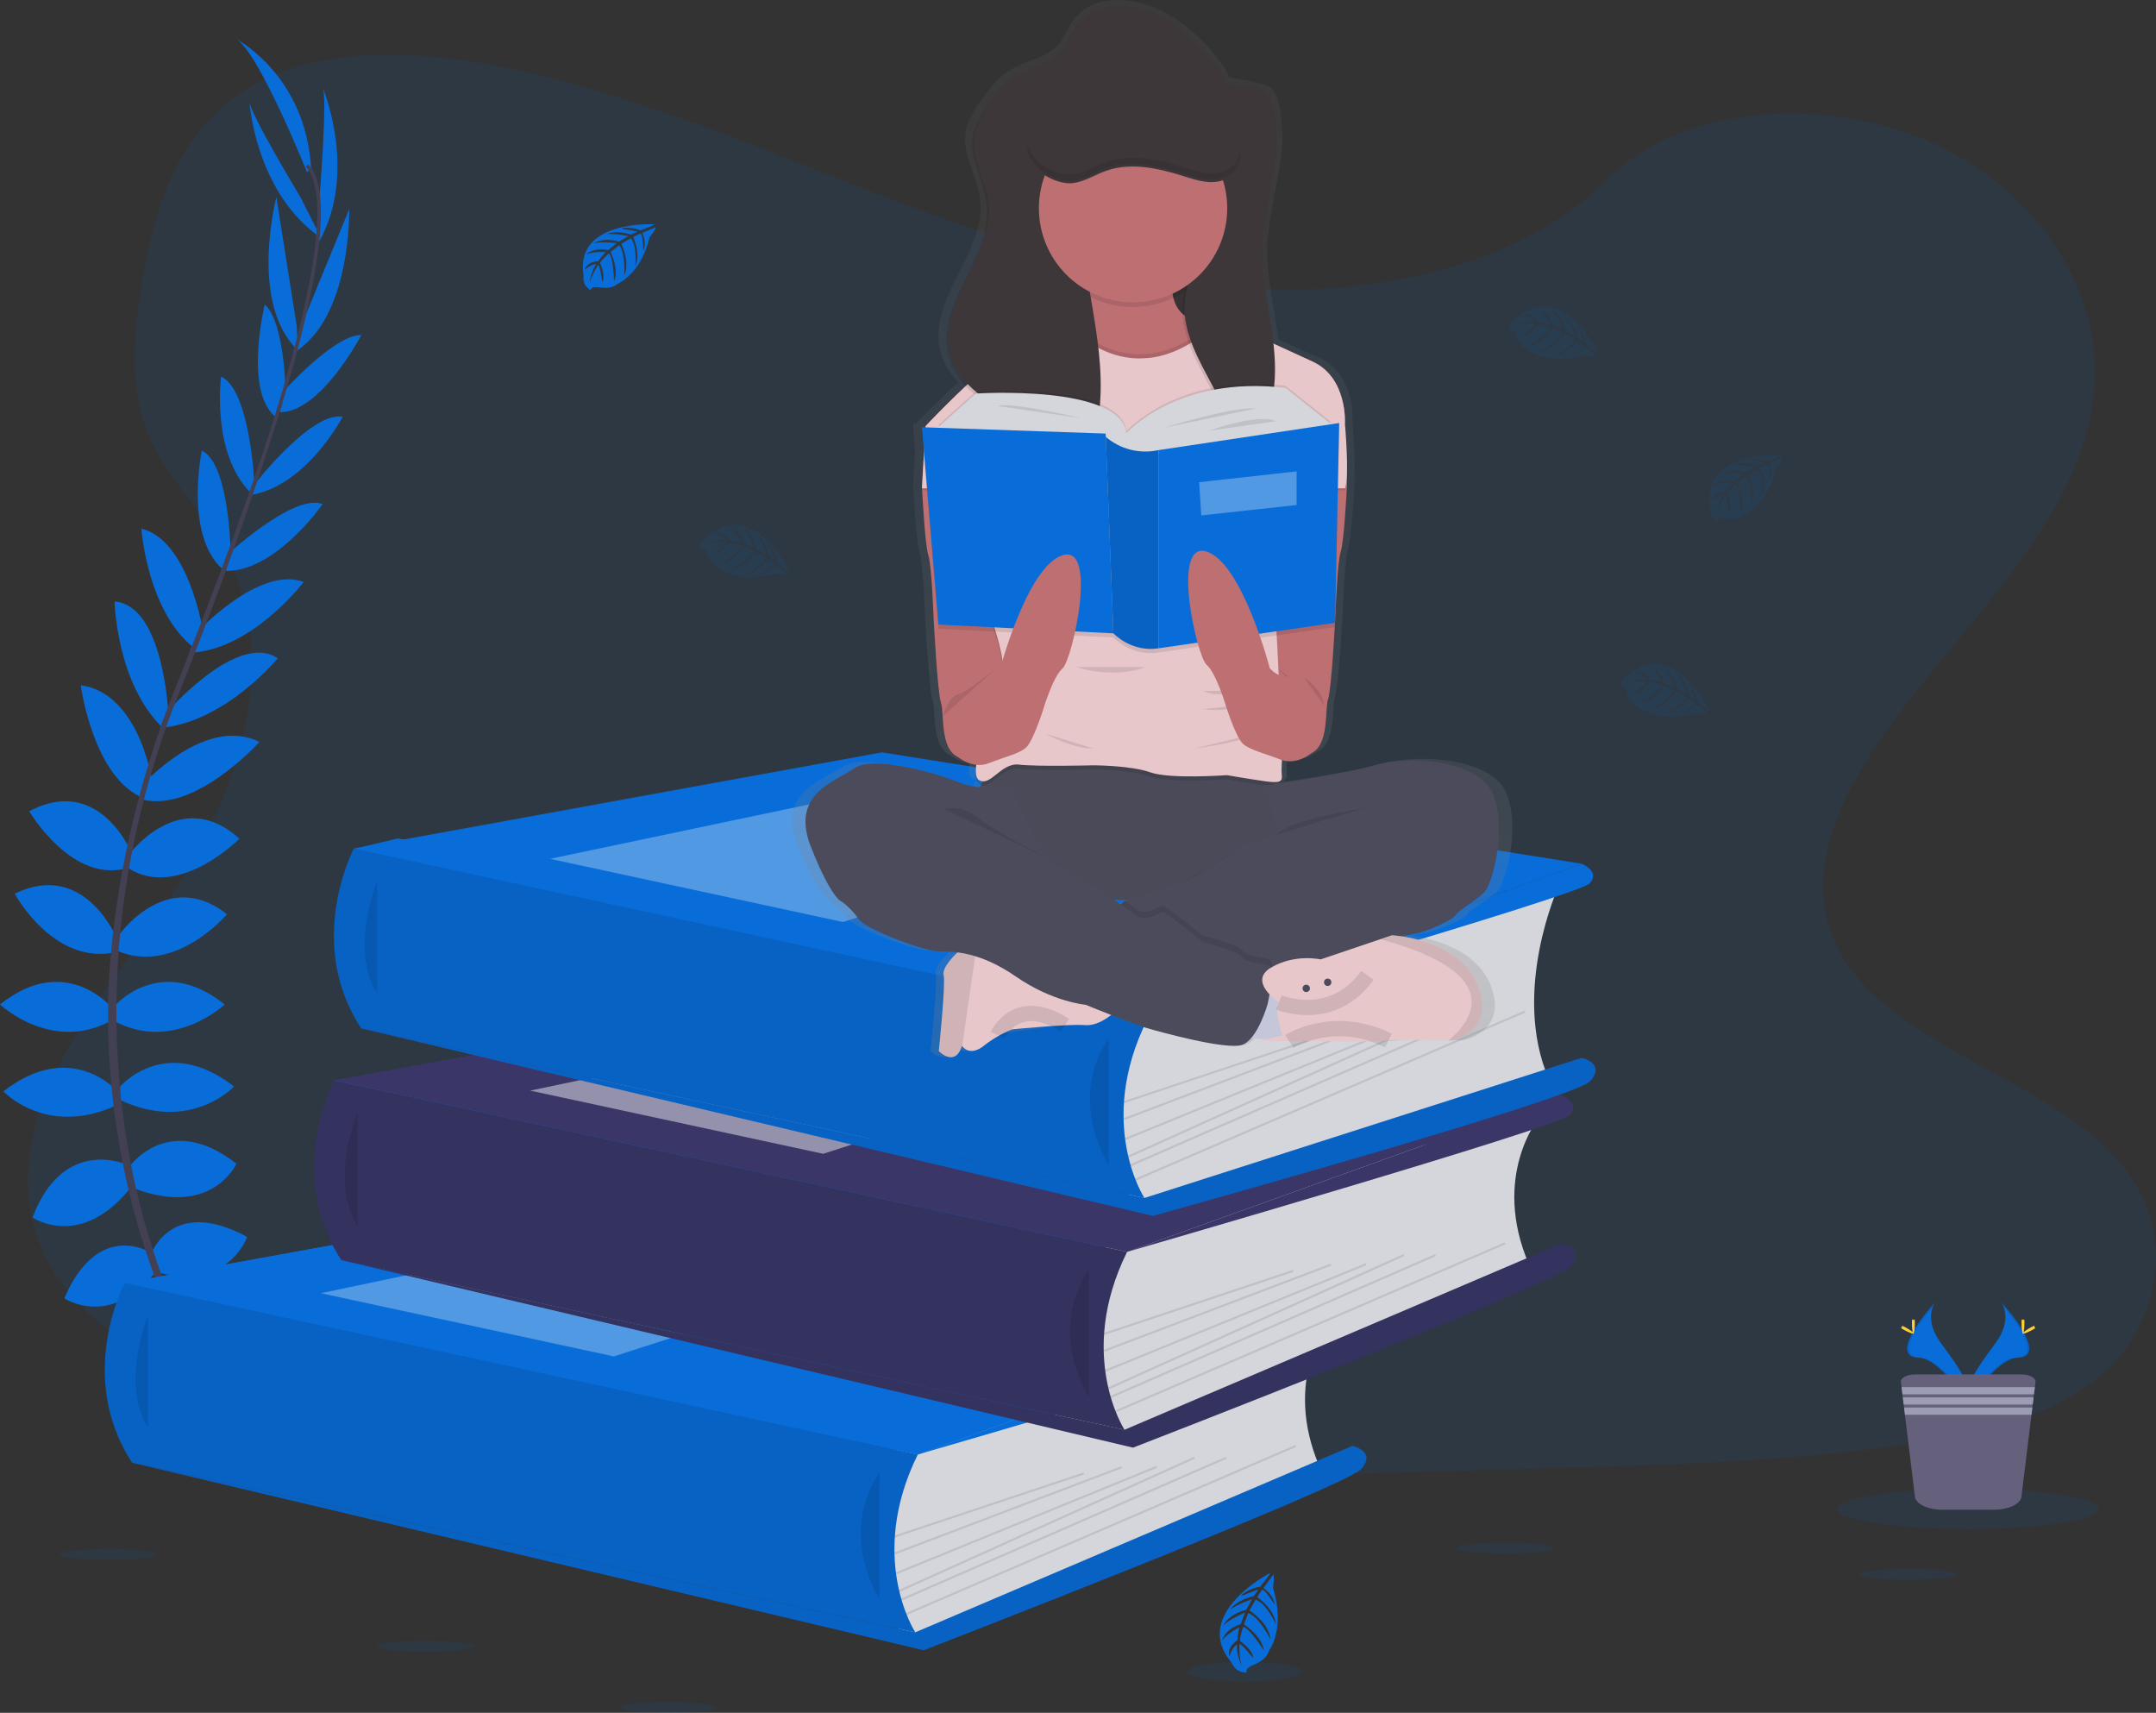 <svg width="141" height="112" viewBox="0 0 141 112" fill="none" xmlns="http://www.w3.org/2000/svg">
<rect x="0" y="0" width="141" height="112" fill="#333333" stroke="none"/>
<g clip-path="url(#clip0)">
<path opacity="0.1" d="M82.691 18.927C73.77 18.617 65.271 15.74 57.157 12.592C49.043 9.443 41.006 5.954 32.298 4.286C26.697 3.213 20.291 3.062 15.78 6.062C11.436 8.954 10.033 13.933 9.279 18.558C8.711 22.037 8.377 25.698 9.933 28.956C11.013 31.217 12.93 33.118 14.255 35.292C18.869 42.828 15.609 52.123 10.609 59.482C8.265 62.935 5.543 66.231 3.734 69.903C1.926 73.575 1.087 77.788 2.67 81.537C4.24 85.256 7.98 88.044 12.03 90.007C20.258 93.994 29.951 95.134 39.409 95.78C60.339 97.211 81.379 96.592 102.364 95.972C110.131 95.742 117.93 95.509 125.57 94.309C129.813 93.643 134.193 92.586 137.274 90.033C141.183 86.792 142.152 81.303 139.533 77.24C135.137 70.424 122.991 68.731 119.914 61.414C118.224 57.388 119.961 52.904 122.417 49.168C127.689 41.158 136.524 34.129 136.99 24.973C137.309 18.682 133.061 12.385 126.494 9.409C119.611 6.278 110.063 6.675 104.987 11.838C99.757 17.159 90.568 19.2 82.691 18.927Z" fill="#096DD9"/>
<path d="M60.027 95.105L12.844 94.875L8.155 83.888L24.733 82.686L21.844 70.64L54.633 66.393L23.235 55.487L26.008 54.829L76.496 63.059L73.716 81.858L69.742 92.19L60.027 95.105Z" fill="#096DD9"/>
<path d="M13.567 90.274C13.567 90.274 16.462 89.811 18.199 91.855C18.199 91.855 16.925 92.858 14.185 91.469L13.567 90.274Z" fill="#096DD9"/>
<path d="M13.264 90.228C13.264 90.228 11.417 92.499 12.327 95.028C12.327 95.028 13.832 94.426 13.996 91.36L13.264 90.228Z" fill="#096DD9"/>
<path d="M11.604 86.494C11.604 86.494 12.762 84.372 17.394 87.343C17.394 87.343 16.777 88.77 14.731 88.654C12.685 88.538 12.145 87.613 11.604 86.494Z" fill="#096DD9"/>
<path d="M11.306 86.341C11.306 86.341 8.903 86.066 8.67 91.561C8.67 91.561 10.193 91.877 11.275 90.139C12.357 88.4 11.914 87.425 11.306 86.341Z" fill="#096DD9"/>
<path d="M9.905 81.957C9.905 81.957 11.256 78.216 16.158 80.877C16.158 80.877 15.039 84.31 10.407 83.23L9.905 81.957Z" fill="#096DD9"/>
<path d="M8.4 76.365C8.4 76.365 10.948 72.586 15.464 76.09C15.464 76.09 13.881 79.638 8.786 77.71L8.4 76.365Z" fill="#096DD9"/>
<path d="M7.86 71.043C7.86 71.043 10.832 67.571 15.304 71.043C15.304 71.043 12.487 74.09 7.86 71.93V71.043Z" fill="#096DD9"/>
<path d="M7.397 65.874C7.397 65.874 10.408 62.249 14.693 65.681C14.693 65.681 11.296 68.882 7.397 66.723V65.874Z" fill="#096DD9"/>
<path d="M7.667 61.285C7.667 61.285 10.838 56.618 14.846 59.781C14.846 59.781 11.45 63.791 7.667 62.172V61.285Z" fill="#096DD9"/>
<path d="M8.4 55.924C8.4 55.924 11.758 51.296 15.657 54.844C15.657 54.844 11.681 58.855 8.4 56.773V55.924Z" fill="#096DD9"/>
<path d="M9.52 51.132C9.52 51.132 13.496 46.783 16.964 48.516C16.964 48.516 12.822 53.135 9.347 52.287L9.52 51.132Z" fill="#096DD9"/>
<path d="M10.909 46.59C10.909 46.59 15.497 41.263 18.166 43.042C18.166 43.042 14.786 47.174 10.584 47.587L10.909 46.59Z" fill="#096DD9"/>
<path d="M12.915 41.322C12.915 41.322 16.931 36.972 19.864 38.052C19.864 38.052 16.429 42.564 12.376 42.68L12.915 41.322Z" fill="#096DD9"/>
<path d="M14.731 36.394C14.731 36.394 19.17 32.228 21.1 32.961C21.1 32.961 17.896 37.589 14.538 37.319L14.731 36.394Z" fill="#096DD9"/>
<path d="M16.506 31.843C16.506 31.843 20.327 26.866 22.413 27.252C22.413 27.252 20.096 31.688 16.506 32.348V31.843Z" fill="#096DD9"/>
<path d="M18.433 25.707C18.433 25.707 21.811 21.893 23.636 21.901C23.636 21.901 20.97 26.997 18.294 26.951L18.433 25.707Z" fill="#096DD9"/>
<path d="M19.575 21.622L22.838 13.677C22.838 13.677 23.001 20.858 19.16 23.095L19.575 21.622Z" fill="#096DD9"/>
<path d="M20.9 12.86C20.9 12.86 21.44 6.226 21.093 5.686C21.093 5.686 23.425 11.202 20.878 15.791L20.9 12.86Z" fill="#096DD9"/>
<path d="M9.779 81.869C9.779 81.869 6.397 79.775 4.206 84.9C4.206 84.9 7.217 86.897 10.178 83.177L9.779 81.869Z" fill="#096DD9"/>
<path d="M8.292 76.152C8.292 76.152 4.143 74.261 2.13 79.612C2.13 79.612 5.335 81.816 8.67 77.504L8.292 76.152Z" fill="#096DD9"/>
<path d="M7.668 71.362C7.668 71.362 4.696 67.889 0.224 71.362C0.224 71.362 3.041 74.408 7.668 72.249V71.362Z" fill="#096DD9"/>
<path d="M7.295 65.874C7.295 65.874 4.284 62.249 0 65.681C0 65.681 3.397 68.882 7.295 66.723V65.874Z" fill="#096DD9"/>
<path d="M7.667 61.417C7.667 61.417 5.555 56.19 0.965 58.438C0.965 58.438 3.446 63.073 7.48 62.285L7.667 61.417Z" fill="#096DD9"/>
<path d="M8.667 55.898C8.667 55.898 6.567 50.58 1.912 53.046C1.912 53.046 4.763 57.92 8.46 56.719L8.667 55.898Z" fill="#096DD9"/>
<path d="M9.968 51.158C9.968 51.158 9.141 45.328 5.281 44.806C5.281 44.806 6.1 50.955 9.448 52.209L9.968 51.158Z" fill="#096DD9"/>
<path d="M11.007 46.601C11.007 46.601 10.684 39.577 7.493 39.331C7.493 39.331 7.601 44.663 10.647 47.595L11.007 46.601Z" fill="#096DD9"/>
<path d="M13.246 41.125C13.246 41.125 12.295 35.283 9.248 34.57C9.248 34.57 9.626 40.227 12.944 42.559L13.246 41.125Z" fill="#096DD9"/>
<path d="M15.092 36.442C15.092 36.442 15.061 30.357 13.2 29.463C13.2 29.463 12.046 34.972 14.553 37.219L15.092 36.442Z" fill="#096DD9"/>
<path d="M16.648 31.774C16.648 31.774 16.387 25.508 14.46 24.625C14.46 24.625 13.801 29.584 16.36 32.184L16.648 31.774Z" fill="#096DD9"/>
<path d="M18.702 26.207C18.702 26.207 18.691 21.111 17.316 19.915C17.316 19.915 15.948 25.497 17.984 27.232L18.702 26.207Z" fill="#096DD9"/>
<path d="M19.413 21.371L18.075 12.889C18.075 12.889 16.257 19.839 19.477 22.902L19.413 21.371Z" fill="#096DD9"/>
<path d="M19.674 12.94C19.674 12.94 16.238 7.238 16.309 6.604C16.309 6.604 16.674 12.581 20.996 15.557L19.674 12.94Z" fill="#096DD9"/>
<path d="M20.076 11.256C20.076 11.256 16.834 3.157 15.367 2.501C15.367 2.501 19.999 4.854 20.346 11.024L20.076 11.256Z" fill="#096DD9"/>
<path d="M18.278 26.999L18.056 26.931C20.792 18.016 21.474 12.331 19.979 10.906L20.137 10.738C21.724 12.242 21.08 17.864 18.278 26.999Z" fill="#444053"/>
<path d="M10.743 47.874L10.415 47.757C10.706 46.94 11.019 46.111 11.347 45.294C14.203 38.181 16.635 31.564 18.194 26.485L18.479 26.347C16.918 31.436 14.528 38.307 11.669 45.429C11.343 46.23 11.031 47.056 10.743 47.874Z" fill="#444053"/>
<path d="M17.647 96.946C17.603 96.897 13.168 91.907 10.076 83.388C8.264 78.401 7.256 73.158 7.089 67.855C6.876 61.226 8.269 53.824 10.653 47.1L10.913 47.403C5.558 62.494 7.686 75.426 10.507 83.213C13.566 91.655 17.951 96.59 17.994 96.64L17.647 96.946Z" fill="#444053"/>
<path d="M86.947 86.351C86.947 86.351 83.822 90.162 86.303 95.924L61.352 106.736L58.957 107.237L57.855 102.416L58.592 96.333V93.008L86.947 86.351Z" fill="#D5D6DB"/>
<path d="M8.155 83.888L42.69 77.598L88.45 84.882L60.027 95.106L8.155 83.888Z" fill="#096DD9"/>
<path d="M8.155 83.888L42.69 77.598L88.45 84.882L60.027 95.106L8.155 83.888Z" fill="#096DD9"/>
<path d="M8.156 83.887C8.156 83.887 4.926 90.001 8.648 95.648L59.859 106.736C59.859 106.736 56.681 101.865 60.023 95.105L8.156 83.887Z" fill="#096DD9"/>
<path opacity="0.1" d="M8.156 83.887C8.156 83.887 4.926 90.001 8.648 95.648L59.859 106.736C59.859 106.736 56.681 101.865 60.023 95.105L8.156 83.887Z" fill="black"/>
<path opacity="0.1" d="M9.681 86.007C9.681 86.007 7.835 90.481 9.681 93.376V86.007Z" fill="black"/>
<path d="M59.859 106.736L88.45 94.546C88.45 94.546 90.049 94.891 89.015 96.061C87.981 97.232 60.411 107.907 60.411 107.907L8.647 95.648L59.859 106.736Z" fill="#096DD9"/>
<path opacity="0.1" d="M59.859 106.736L88.45 94.546C88.45 94.546 90.049 94.891 89.015 96.061C87.981 97.232 60.411 107.907 60.411 107.907L8.647 95.648L59.859 106.736Z" fill="black"/>
<path opacity="0.1" d="M57.515 96.337C57.515 96.337 54.758 99.642 57.515 104.601V96.337Z" fill="black"/>
<path opacity="0.1" d="M70.864 96.281L58.497 100.403L58.541 100.534L70.907 96.412L70.864 96.281Z" fill="black"/>
<path opacity="0.1" d="M73.341 95.871L58.493 101.512L58.542 101.641L73.389 95.999L73.341 95.871Z" fill="black"/>
<path opacity="0.1" d="M75.615 95.851L58.576 102.82L58.628 102.947L75.668 95.978L75.615 95.851Z" fill="black"/>
<path opacity="0.1" d="M78.09 95.254L58.775 103.971L58.832 104.097L78.146 95.38L78.09 95.254Z" fill="black"/>
<path opacity="0.1" d="M80.167 95.257L58.928 104.533L58.983 104.659L80.222 95.383L80.167 95.257Z" fill="black"/>
<path opacity="0.1" d="M84.713 94.486L59.248 105.475L59.303 105.601L84.767 94.612L84.713 94.486Z" fill="black"/>
<path opacity="0.3" d="M20.985 84.561L45.247 79.464L60.028 82.288L40.147 88.693L20.985 84.561Z" fill="white"/>
<path d="M88.45 84.882C88.45 84.882 89.704 85.387 88.968 86.168C88.232 86.949 60.023 95.106 60.023 95.106L88.45 84.882Z" fill="#096DD9"/>
<path d="M100.635 73.104C100.635 73.104 97.511 76.913 99.992 82.676L75.041 93.488L72.647 93.993L71.544 89.172L72.293 83.09V79.76L100.635 73.104Z" fill="#D5D6DB"/>
<path d="M21.844 70.64L56.377 64.351L102.138 71.634L73.716 81.858L21.844 70.64Z" fill="#3A3768"/>
<path d="M21.838 70.64C21.838 70.64 18.607 76.754 22.329 82.401L73.541 93.489C73.541 93.489 70.363 88.614 73.71 81.857L21.838 70.64Z" fill="#3A3768"/>
<path opacity="0.1" d="M21.838 70.64C21.838 70.64 18.607 76.754 22.329 82.401L73.541 93.489C73.541 93.489 70.363 88.614 73.71 81.857L57.516 78.354L21.838 70.64Z" fill="black"/>
<path opacity="0.1" d="M23.369 72.76C23.369 72.76 21.524 77.232 23.369 80.128V72.76Z" fill="black"/>
<path d="M73.547 93.489L102.139 81.299C102.139 81.299 103.736 81.643 102.702 82.814C101.668 83.985 74.098 94.659 74.098 94.659L22.335 82.401L73.547 93.489Z" fill="#3A3768"/>
<path opacity="0.1" d="M73.547 93.489L102.139 81.299C102.139 81.299 103.736 81.643 102.702 82.814C101.668 83.985 74.098 94.659 74.098 94.659L22.335 82.401L73.547 93.489Z" fill="black"/>
<path opacity="0.1" d="M71.203 83.09C71.203 83.09 68.446 86.395 71.203 91.354V83.09Z" fill="black"/>
<path opacity="0.1" d="M84.552 83.035L72.186 87.157L72.229 87.288L84.596 83.166L84.552 83.035Z" fill="black"/>
<path opacity="0.1" d="M87.03 82.624L72.183 88.265L72.232 88.394L87.079 82.753L87.03 82.624Z" fill="black"/>
<path opacity="0.1" d="M89.303 82.603L72.264 89.571L72.316 89.698L89.355 82.73L89.303 82.603Z" fill="black"/>
<path opacity="0.1" d="M91.779 82.006L72.465 90.723L72.522 90.849L91.836 82.132L91.779 82.006Z" fill="black"/>
<path opacity="0.1" d="M93.855 82.007L72.615 91.283L72.67 91.409L93.91 82.133L93.855 82.007Z" fill="black"/>
<path opacity="0.1" d="M98.401 81.236L72.936 92.225L72.991 92.352L98.456 81.362L98.401 81.236Z" fill="black"/>
<path opacity="0.45" d="M34.674 71.313L58.936 66.217L73.716 69.041L53.835 75.445L34.674 71.313Z" fill="white"/>
<path d="M102.138 71.634C102.138 71.634 103.391 72.14 102.656 72.919C101.922 73.699 73.716 81.857 73.716 81.857L102.138 71.634Z" fill="#3A3768"/>
<path d="M101.93 57.949C101.93 57.949 98.805 64.79 101.287 70.552L76.335 78.334L73.947 78.839L72.844 74.018L73.581 67.935V64.606L101.93 57.949Z" fill="#D5D6DB"/>
<path d="M23.145 55.486L57.679 49.196L103.44 56.479L75.017 66.704L23.145 55.486Z" fill="#096DD9"/>
<path d="M23.144 55.485C23.144 55.485 19.908 61.599 23.63 67.246L74.842 78.334C74.842 78.334 71.663 73.459 75.01 66.703L23.144 55.485Z" fill="#096DD9"/>
<path opacity="0.1" d="M23.144 55.485C23.144 55.485 19.908 61.599 23.63 67.246L74.842 78.334C74.842 78.334 71.663 73.459 75.01 66.703L23.144 55.485Z" fill="black"/>
<path opacity="0.1" d="M24.67 57.605C24.67 57.605 22.824 62.078 24.67 64.973V57.605Z" fill="black"/>
<path d="M74.848 78.334L103.438 69.174C103.438 69.174 105.037 69.519 104.003 70.689C102.969 71.86 75.399 79.504 75.399 79.504L23.636 67.246L74.848 78.334Z" fill="#096DD9"/>
<path opacity="0.1" d="M74.848 78.334L103.438 69.174C103.438 69.174 105.037 69.519 104.003 70.689C102.969 71.86 75.399 79.504 75.399 79.504L23.636 67.246L74.848 78.334Z" fill="black"/>
<path opacity="0.1" d="M72.505 67.935C72.505 67.935 69.748 71.24 72.505 76.199V67.935Z" fill="black"/>
<path opacity="0.1" d="M85.854 67.88L73.487 72.002L73.531 72.133L85.897 68.011L85.854 67.88Z" fill="black"/>
<path opacity="0.1" d="M88.332 67.47L73.484 73.111L73.533 73.24L88.381 67.598L88.332 67.47Z" fill="black"/>
<path opacity="0.1" d="M90.603 67.449L73.564 74.417L73.616 74.545L90.655 67.576L90.603 67.449Z" fill="black"/>
<path opacity="0.1" d="M93.08 66.851L73.766 75.568L73.822 75.694L93.136 66.977L93.08 66.851Z" fill="black"/>
<path opacity="0.1" d="M95.157 66.854L73.918 76.129L73.973 76.256L95.213 66.98L95.157 66.854Z" fill="black"/>
<path opacity="0.1" d="M99.703 66.083L74.238 77.072L74.293 77.199L99.758 66.21L99.703 66.083Z" fill="black"/>
<path opacity="0.3" d="M35.974 56.158L60.236 51.062L75.016 53.886L55.135 60.291L35.974 56.158Z" fill="white"/>
<path d="M103.438 56.479C103.438 56.479 104.692 56.985 103.956 57.766C103.22 58.547 75.016 66.703 75.016 66.703L103.438 56.479Z" fill="#096DD9"/>
<path d="M42.792 14.669C42.792 14.669 37.554 14.354 38.166 18.026C38.166 18.026 38.043 18.674 38.632 18.969C38.632 18.969 38.642 18.694 39.169 18.788C39.358 18.821 39.55 18.83 39.74 18.816C39.997 18.799 40.242 18.698 40.436 18.53C40.436 18.53 41.91 17.921 42.483 15.513C42.483 15.513 42.908 14.988 42.897 14.854L42.009 15.231C42.009 15.231 42.311 15.869 42.074 16.399C42.074 16.399 42.045 15.254 41.874 15.28C41.84 15.28 41.415 15.502 41.415 15.502C41.415 15.502 41.935 16.614 41.542 17.421C41.542 17.421 41.691 16.052 41.252 15.582L40.629 15.946C40.629 15.946 41.237 17.093 40.825 18.03C40.825 18.03 40.931 16.593 40.498 16.034L39.933 16.475C39.933 16.475 40.505 17.605 40.157 18.382C40.157 18.382 40.111 16.71 39.812 16.583C39.812 16.583 39.317 17.019 39.243 17.198C39.243 17.198 39.634 18.024 39.39 18.452C39.39 18.452 39.243 17.338 39.114 17.333C39.114 17.333 38.622 18.071 38.571 18.572C38.595 18.105 38.741 17.652 38.994 17.258C38.711 17.312 38.449 17.447 38.242 17.648C38.242 17.648 38.318 17.126 39.117 17.081C39.117 17.081 39.524 16.52 39.633 16.487C39.633 16.487 38.837 16.419 38.356 16.633C38.356 16.633 38.781 16.141 39.777 16.358L40.329 15.903C40.329 15.903 39.284 15.765 38.84 15.918C38.84 15.918 39.352 15.483 40.479 15.8L41.087 15.437C41.087 15.437 40.195 15.246 39.664 15.315C39.664 15.315 40.224 15.013 41.265 15.34L41.698 15.146C41.698 15.146 41.046 15.017 40.854 14.997C40.662 14.976 40.653 14.924 40.653 14.924C41.067 14.856 41.491 14.903 41.88 15.061C41.88 15.061 42.81 14.727 42.792 14.669Z" fill="#096DD9"/>
<path opacity="0.1" d="M116.487 29.762C116.487 29.762 111.248 29.446 111.86 33.118C111.86 33.118 111.738 33.767 112.326 34.062C112.326 34.062 112.336 33.786 112.864 33.881C113.052 33.913 113.244 33.922 113.435 33.909C113.689 33.89 113.931 33.79 114.124 33.622C114.124 33.622 115.599 33.014 116.171 30.606C116.171 30.606 116.595 30.081 116.584 29.946L115.699 30.324C115.699 30.324 116.001 30.961 115.764 31.492C115.764 31.492 115.735 30.347 115.566 30.373C115.531 30.373 115.105 30.595 115.105 30.595C115.105 30.595 115.625 31.706 115.234 32.514C115.234 32.514 115.382 31.145 114.943 30.675L114.32 31.038C114.32 31.038 114.927 32.186 114.515 33.122C114.515 33.122 114.621 31.686 114.189 31.127L113.625 31.567C113.625 31.567 114.195 32.698 113.847 33.475C113.847 33.475 113.801 31.803 113.502 31.676C113.502 31.676 113.009 32.111 112.933 32.291C112.933 32.291 113.324 33.117 113.082 33.545C113.082 33.545 112.933 32.431 112.806 32.425C112.806 32.425 112.314 33.164 112.263 33.665C112.287 33.197 112.433 32.744 112.687 32.351C112.403 32.405 112.141 32.54 111.933 32.741C111.933 32.741 112.011 32.219 112.809 32.173C112.809 32.173 113.215 31.613 113.324 31.578C113.324 31.578 112.53 31.512 112.048 31.726C112.048 31.726 112.472 31.234 113.469 31.45L114.02 30.996C114.02 30.996 112.974 30.858 112.532 31.011C112.532 31.011 113.042 30.576 114.171 30.892L114.777 30.53C114.777 30.53 113.885 30.339 113.355 30.408C113.355 30.408 113.914 30.106 114.955 30.432L115.389 30.238C115.389 30.238 114.736 30.11 114.544 30.09C114.353 30.069 114.343 30.017 114.343 30.017C114.757 29.948 115.182 29.995 115.57 30.154C115.57 30.154 116.503 29.82 116.487 29.762Z" fill="#096DD9"/>
<path opacity="0.1" d="M51.615 37.354C51.615 37.354 49.332 32.625 46.426 34.956C46.426 34.956 45.799 35.165 45.829 35.822C45.829 35.822 46.07 35.697 46.243 36.203C46.307 36.383 46.392 36.554 46.496 36.713C46.637 36.929 46.845 37.094 47.088 37.181C47.088 37.181 48.338 38.17 50.721 37.495C50.721 37.495 51.387 37.61 51.496 37.53L50.735 36.942C50.735 36.942 50.322 37.516 49.746 37.567C49.746 37.567 50.733 36.984 50.626 36.849C50.604 36.822 50.213 36.556 50.213 36.556C50.213 36.556 49.495 37.552 48.599 37.603C48.599 37.603 49.867 37.066 50.063 36.453L49.442 36.086C49.442 36.086 48.735 37.177 47.716 37.274C47.716 37.274 49.023 36.666 49.3 36.016L48.641 35.741C48.641 35.741 47.931 36.79 47.082 36.866C47.082 36.866 48.521 36.011 48.486 35.687C48.486 35.687 47.864 35.469 47.671 35.49C47.671 35.49 47.144 36.232 46.648 36.232C46.648 36.232 47.548 35.559 47.493 35.45C47.493 35.45 46.608 35.381 46.142 35.588C46.562 35.379 47.029 35.284 47.497 35.312C47.312 35.091 47.065 34.929 46.789 34.846C46.789 34.846 47.282 34.658 47.711 35.332C47.711 35.332 48.4 35.413 48.481 35.491C48.481 35.491 48.152 34.767 47.731 34.452C47.731 34.452 48.368 34.58 48.659 35.553L49.328 35.818C49.328 35.818 48.943 34.837 48.589 34.527C48.589 34.527 49.218 34.76 49.492 35.905L50.104 36.257C50.104 36.257 49.838 35.385 49.518 34.957C49.518 34.957 50.054 35.299 50.276 36.365L50.658 36.648C50.658 36.648 50.451 36.016 50.382 35.84C50.313 35.664 50.348 35.628 50.348 35.628C50.61 35.955 50.776 36.348 50.828 36.764C50.828 36.764 51.565 37.395 51.615 37.354Z" fill="#096DD9"/>
<path opacity="0.1" d="M104.519 23.081C104.519 23.081 102.238 18.353 99.33 20.683C99.33 20.683 98.704 20.893 98.733 21.55C98.733 21.55 98.976 21.426 99.147 21.931C99.211 22.111 99.297 22.283 99.402 22.442C99.543 22.658 99.75 22.822 99.992 22.909C99.992 22.909 101.244 23.898 103.626 23.225C103.626 23.225 104.292 23.338 104.402 23.258L103.645 22.668C103.645 22.668 103.231 23.244 102.657 23.295C102.657 23.295 103.642 22.711 103.536 22.576C103.514 22.548 103.123 22.282 103.123 22.282C103.123 22.282 102.406 23.278 101.508 23.329C101.508 23.329 102.778 22.792 102.974 22.181L102.344 21.817C102.344 21.817 101.638 22.907 100.618 23.004C100.618 23.004 101.925 22.395 102.203 21.745L101.543 21.47C101.543 21.47 100.833 22.521 99.985 22.595C99.985 22.595 101.423 21.74 101.387 21.418C101.387 21.418 100.767 21.199 100.574 21.221C100.574 21.221 100.047 21.962 99.549 21.962C99.549 21.962 100.451 21.288 100.396 21.179C100.396 21.179 99.511 21.11 99.044 21.317C99.463 21.108 99.931 21.014 100.399 21.041C100.214 20.82 99.968 20.658 99.692 20.575C99.692 20.575 100.185 20.387 100.614 21.061C100.614 21.061 101.303 21.143 101.384 21.222C101.384 21.222 101.055 20.496 100.633 20.181C100.633 20.181 101.27 20.31 101.561 21.29L102.231 21.554C102.231 21.554 101.846 20.572 101.492 20.262C101.492 20.262 102.12 20.495 102.393 21.639L103.007 21.992C103.007 21.992 102.739 21.121 102.42 20.692C102.42 20.692 102.957 21.033 103.178 22.099L103.56 22.383C103.56 22.383 103.354 21.751 103.284 21.575C103.214 21.398 103.249 21.364 103.249 21.364C103.511 21.691 103.676 22.084 103.728 22.5C103.728 22.5 104.476 23.125 104.519 23.081Z" fill="#096DD9"/>
<path opacity="0.1" d="M111.809 46.47C111.809 46.47 109.528 41.74 106.616 44.071C106.616 44.071 105.991 44.28 106.02 44.937C106.02 44.937 106.262 44.813 106.433 45.319C106.497 45.498 106.582 45.67 106.687 45.83C106.827 46.045 107.034 46.209 107.277 46.297C107.277 46.297 108.528 47.287 110.912 46.612C110.912 46.612 111.576 46.726 111.687 46.645L110.926 46.057C110.926 46.057 110.512 46.633 109.936 46.684C109.936 46.684 110.922 46.1 110.815 45.965C110.793 45.937 110.402 45.671 110.402 45.671C110.402 45.671 109.685 46.667 108.788 46.719C108.788 46.719 110.057 46.181 110.253 45.569L109.631 45.203C109.631 45.203 108.925 46.294 107.905 46.39C107.905 46.39 109.212 45.781 109.491 45.131L108.83 44.856C108.83 44.856 108.12 45.905 107.273 45.981C107.273 45.981 108.712 45.126 108.676 44.802C108.676 44.802 108.054 44.583 107.861 44.605C107.861 44.605 107.335 45.346 106.837 45.346C106.837 45.346 107.739 44.673 107.683 44.564C107.683 44.564 106.798 44.495 106.331 44.702C106.751 44.493 107.219 44.398 107.688 44.426C107.502 44.204 107.256 44.042 106.979 43.959C106.979 43.959 107.472 43.77 107.901 44.445C107.901 44.445 108.59 44.527 108.672 44.605C108.672 44.605 108.342 43.881 107.922 43.564C107.922 43.564 108.559 43.693 108.85 44.673L109.518 44.937C109.518 44.937 109.134 43.955 108.779 43.647C108.779 43.647 109.408 43.878 109.681 45.024L110.294 45.375C110.294 45.375 110.027 44.505 109.707 44.075C109.707 44.075 110.245 44.416 110.467 45.484L110.848 45.759C110.848 45.759 110.642 45.127 110.573 44.951C110.504 44.775 110.538 44.74 110.538 44.74C110.8 45.067 110.966 45.461 111.017 45.876C111.017 45.876 111.767 46.511 111.809 46.47Z" fill="#096DD9"/>
<path opacity="0.1" d="M27.839 108.006C29.589 108.006 31.008 107.847 31.008 107.652C31.008 107.456 29.589 107.298 27.839 107.298C26.089 107.298 24.67 107.456 24.67 107.652C24.67 107.847 26.089 108.006 27.839 108.006Z" fill="#096DD9"/>
<path opacity="0.1" d="M7.064 101.989C8.814 101.989 10.233 101.831 10.233 101.635C10.233 101.44 8.814 101.281 7.064 101.281C5.313 101.281 3.895 101.44 3.895 101.635C3.895 101.831 5.313 101.989 7.064 101.989Z" fill="#096DD9"/>
<path opacity="0.1" d="M43.675 112.001C45.425 112.001 46.844 111.843 46.844 111.647C46.844 111.452 45.425 111.293 43.675 111.293C41.925 111.293 40.506 111.452 40.506 111.647C40.506 111.843 41.925 112.001 43.675 112.001Z" fill="#096DD9"/>
<path opacity="0.1" d="M124.828 103.298C126.579 103.298 127.998 103.139 127.998 102.944C127.998 102.748 126.579 102.59 124.828 102.59C123.078 102.59 121.659 102.748 121.659 102.944C121.659 103.139 123.078 103.298 124.828 103.298Z" fill="#096DD9"/>
<path opacity="0.1" d="M98.456 101.581C100.207 101.581 101.626 101.422 101.626 101.227C101.626 101.031 100.207 100.873 98.456 100.873C96.706 100.873 95.287 101.031 95.287 101.227C95.287 101.422 96.706 101.581 98.456 101.581Z" fill="#096DD9"/>
<path opacity="0.1" d="M81.397 109.957C83.467 109.957 85.145 109.669 85.145 109.314C85.145 108.959 83.467 108.671 81.397 108.671C79.327 108.671 77.648 108.959 77.648 109.314C77.648 109.669 79.327 109.957 81.397 109.957Z" fill="#096DD9"/>
<path d="M83.068 102.849C83.068 102.849 77.849 105.543 80.545 108.716C80.545 108.716 80.799 109.405 81.532 109.357C81.532 109.357 81.386 109.09 81.946 108.876C82.145 108.799 82.334 108.699 82.509 108.577C82.746 108.414 82.924 108.177 83.014 107.904C83.014 107.904 84.081 106.477 83.254 103.836C83.254 103.836 83.361 103.09 83.267 102.969L82.633 103.838C82.633 103.838 83.288 104.277 83.364 104.923C83.364 104.923 82.675 103.839 82.537 103.959C82.507 103.984 82.223 104.434 82.223 104.434C82.223 104.434 83.359 105.204 83.443 106.204C83.443 106.204 82.803 104.803 82.112 104.604L81.717 105.309C81.717 105.309 82.957 106.064 83.095 107.199C83.095 107.199 82.374 105.759 81.638 105.469L81.347 106.214C81.347 106.214 82.544 106.974 82.654 107.919C82.654 107.919 81.653 106.339 81.293 106.389C81.293 106.389 81.067 107.088 81.098 107.305C81.098 107.305 81.943 107.869 81.958 108.424C81.958 108.424 81.178 107.44 81.058 107.504C81.058 107.504 81.008 108.495 81.248 109.01C81.248 109.01 80.835 108.274 80.902 107.504C80.66 107.718 80.486 107.998 80.402 108.309C80.402 108.309 80.177 107.765 80.917 107.263C80.917 107.263 80.987 106.493 81.073 106.398C81.073 106.398 80.272 106.789 79.931 107.269C79.931 107.269 80.057 106.554 81.143 106.199L81.419 105.444C81.419 105.444 80.333 105.904 79.998 106.309C79.998 106.309 80.239 105.599 81.504 105.259L81.879 104.571C81.879 104.571 80.914 104.896 80.443 105.259C80.443 105.259 80.808 104.649 81.995 104.368L82.3 103.934C82.3 103.934 81.6 104.184 81.404 104.273C81.208 104.363 81.169 104.318 81.169 104.318C81.527 104.016 81.962 103.819 82.425 103.748C82.425 103.748 83.116 102.896 83.068 102.849Z" fill="#096DD9"/>
<path d="M98.558 51.966C97.657 49.518 92.694 49.288 90.541 49.912C89.011 50.357 85.785 50.858 84.062 51.11L83.95 51.004C84.173 50.938 84.179 50.776 84.151 50.535C84.135 50.217 84.14 49.899 84.165 49.581C85.221 49.909 86.161 49.134 86.161 49.134C87.402 48.583 87.068 46.225 87.305 45.58C87.483 45.098 87.675 42.258 87.76 40.842H87.778L87.788 40.367C87.8 40.162 87.806 40.042 87.806 40.042C87.806 40.042 87.927 36.579 88.164 35.878C88.385 35.234 88.564 31.986 88.591 31.471C88.591 31.427 88.591 31.403 88.591 31.403L88.574 31.103C88.586 30.884 88.591 30.64 88.59 30.384C88.59 29.206 88.467 27.723 88.452 27.483C88.452 27.449 88.452 27.408 88.452 27.358C88.462 26.855 88.398 24.338 86.255 23.386C85.465 23.033 84.515 22.613 83.596 22.204C83.359 20.159 82.817 18.124 82.864 16.064C82.864 15.754 82.891 15.444 82.922 15.136C82.922 15.225 82.912 15.316 82.911 15.411C82.911 15.611 82.911 15.812 82.911 16.012C82.992 13.434 83.967 10.844 83.876 8.322C83.867 8.568 83.849 8.816 83.826 9.064C83.874 8.211 83.784 7.356 83.561 6.531C83.479 6.241 83.367 5.94 83.128 5.746C82.903 5.59 82.644 5.488 82.373 5.447C81.721 5.28 81.058 5.157 80.389 5.078C80.288 4.767 80.137 4.475 79.943 4.212C78.545 2.295 76.474 0.493 74.026 0.08C72.798 -0.127 71.385 0.045 70.549 0.923C70.462 1 70.38 1.083 70.304 1.171C69.855 1.706 69.662 2.41 69.201 2.945C69.171 2.981 69.136 3.014 69.103 3.048C68.202 3.854 66.797 4.022 65.795 4.745C65.618 4.875 65.453 5.019 65.3 5.176C64.896 5.576 64.534 6.016 64.219 6.489C63.769 7.122 63.305 7.782 63.162 8.538C62.874 10.053 63.906 11.49 64.098 13.014C64.525 16.426 60.747 19.453 61.462 22.82C61.653 23.647 62.075 24.403 62.678 25C61.205 26.333 59.95 27.627 59.95 27.627V27.704H59.717L59.74 27.979H59.717L59.845 29.474L59.717 31.65C59.717 31.65 59.717 31.673 59.717 31.717V31.728V31.788C59.717 31.788 59.717 31.811 59.717 31.855H59.725C59.768 32.653 59.938 35.52 60.139 36.125C60.376 36.826 60.496 40.289 60.496 40.289C60.496 40.289 60.758 45.182 60.998 45.83C61.238 46.477 60.897 48.828 62.142 49.383C62.506 49.662 62.937 49.841 63.392 49.901C63.329 50.416 63.369 50.789 63.574 50.907C63.662 50.958 63.762 50.987 63.864 50.989C63.779 51.114 63.704 51.245 63.639 51.382C63.145 51.33 62.659 51.216 62.194 51.041C60.857 50.491 56.42 49.251 55.131 50.123C53.842 50.995 50.74 51.785 52.172 55.295C53.605 58.804 54.272 58.892 54.272 58.892C54.713 59.212 55.1 59.6 55.417 60.042C55.848 60.688 59.855 62.166 60.857 62.166C61.283 62.16 61.709 62.181 62.132 62.23C62.132 62.23 61.045 63.183 61.189 63.736C61.334 64.29 60.858 68.722 60.858 68.722C60.858 68.722 61.961 69.833 62.433 68.377L62.449 68.399C62.538 68.519 63.014 69.06 63.912 68.377C64.279 68.098 64.669 67.851 65.078 67.638L69.423 67.024C69.876 66.996 70.331 66.993 70.784 67.014C71.473 67.071 72.15 66.663 72.576 66.348C73.476 66.689 74.488 67.063 74.969 67.199C75.945 67.475 80.431 68.677 81.48 68.301C81.698 68.214 81.892 68.076 82.045 67.899L83.046 67.93L82.577 68.024C82.577 68.024 83.49 68.039 84.73 68.056L84.678 68.086L86.234 68.072C88.511 68.093 91.07 68.1 91.406 68.024C91.933 67.907 94.669 67.99 95.476 68.024H95.701C95.701 68.024 98.707 67.425 97.466 64.377C96.512 62.035 93.58 61.355 92.279 61.168C92.646 61.095 92.961 61.038 93.171 61.005C94.079 60.867 95.844 60.041 95.987 59.759C96.131 59.476 97.61 58.657 97.992 58.19C98.373 57.723 99.464 54.413 98.558 51.966ZM73.655 58.815L73.508 58.863L73.409 58.897L73.218 59.084C73.067 58.982 72.904 58.874 72.734 58.764C73.034 58.782 73.341 58.8 73.655 58.815Z" fill="url(#paint0_linear)"/>
<path d="M82.444 44.292C82.444 44.292 84.553 49.802 85.753 49.251C86.952 48.7 86.627 46.358 86.856 45.717C87.084 45.075 87.338 40.207 87.338 40.207C87.338 40.207 87.454 36.764 87.683 36.067C87.895 35.426 88.067 32.197 88.096 31.688C88.096 31.644 88.096 31.621 88.096 31.621L87.869 27.627L86.581 27.306L83.595 28.407L83.182 30.767L83.021 31.688L82.952 32.081L82.444 44.292Z" fill="#BE6F72"/>
<path opacity="0.1" d="M83.14 43.37C83.14 43.37 85.152 45.016 85.759 45.16C86.365 45.305 86.738 46.589 86.738 46.589" fill="black"/>
<path d="M65.951 44.534C65.951 44.534 63.842 50.043 62.642 49.492C61.443 48.941 61.768 46.6 61.539 45.958C61.311 45.316 61.057 40.448 61.057 40.448C61.057 40.448 60.941 37.005 60.712 36.308C60.5 35.668 60.328 32.438 60.299 31.93C60.299 31.886 60.299 31.862 60.299 31.862L60.528 27.868L61.815 27.547L64.801 28.649L65.215 31.008L65.376 31.93L65.445 32.322L65.951 44.534Z" fill="#BE6F72"/>
<path d="M79.685 15.05H74.978V22.382H79.685V15.05Z" fill="#3E373A"/>
<path opacity="0.1" d="M79.685 15.05H74.978V22.382H79.685V15.05Z" fill="black"/>
<path d="M65.124 50.021C65.124 50.021 63.515 51.788 64.112 52.109C64.709 52.43 68.57 58.445 68.57 58.445C68.57 58.445 81.253 60.005 83.644 57.664C86.036 55.322 85.988 51.139 85.988 51.139C85.988 51.139 84.066 51.553 83.857 51.328C83.647 51.104 82.496 50.021 82.496 50.021C82.496 50.021 66.227 49.035 65.124 50.021Z" fill="#4B4B5B"/>
<path opacity="0.02" d="M65.124 50.021C65.124 50.021 63.515 51.788 64.112 52.109C64.709 52.43 68.57 58.445 68.57 58.445C68.57 58.445 81.253 60.005 83.644 57.664C86.036 55.322 85.988 51.139 85.988 51.139C85.988 51.139 84.066 51.553 83.857 51.328C83.647 51.104 82.496 50.021 82.496 50.021C82.496 50.021 66.227 49.035 65.124 50.021Z" fill="black"/>
<path d="M87.955 27.685L83.82 30.99L82.569 31.081L82.11 31.114L74.4 31.679L66.405 31.095L65.215 31.008L63.699 30.898L60.528 27.868C60.528 27.868 62.773 25.466 64.738 23.845C65.513 23.204 66.245 22.686 66.778 22.482L66.87 22.451C67.205 22.32 67.505 22.111 67.743 21.842C69.296 20.243 70.731 16.297 70.731 16.297C70.731 16.297 77.578 12.762 76.751 17.399C75.924 22.035 79.829 20.889 79.829 20.889L81.117 21.476L81.625 21.708L82.922 22.302L85.849 23.643C88.145 24.7 87.955 27.685 87.955 27.685Z" fill="#BE6F72"/>
<path opacity="0.1" d="M74.079 20.072C77.48 20.072 80.237 17.317 80.237 13.919C80.237 10.521 77.48 7.767 74.079 7.767C70.678 7.767 67.921 10.521 67.921 13.919C67.921 17.317 70.678 20.072 74.079 20.072Z" fill="black"/>
<path opacity="0.1" d="M87.964 32.067H60.299C60.299 32.023 60.299 32 60.299 32L60.528 28.006C60.528 28.006 62.772 25.603 64.738 23.982L82.107 23.294L82.915 22.442L85.841 23.784C88.139 24.839 87.955 27.824 87.955 27.824C87.955 27.824 88.269 31.282 87.964 32.067Z" fill="black"/>
<path d="M87.964 31.93H60.299C60.299 31.886 60.299 31.862 60.299 31.862L60.528 27.868C60.528 27.868 62.772 25.466 64.738 23.845L82.107 23.156L82.915 22.305L85.841 23.646C88.139 24.701 87.955 27.686 87.955 27.686C87.955 27.686 88.269 31.145 87.964 31.93Z" fill="#E7C7CA"/>
<path opacity="0.1" d="M69.644 20.729C69.644 20.729 74.008 26.285 79.822 20.615C85.635 14.944 80.465 33.263 80.465 33.263L67.921 34.75L69.644 20.729Z" fill="black"/>
<path d="M69.644 21.004C69.644 21.004 74.008 26.561 79.822 20.89C85.635 15.22 80.465 33.538 80.465 33.538L67.921 35.026L69.644 21.004Z" fill="#E7C7CA"/>
<path opacity="0.1" d="M81.618 21.98L82.079 29.017L82.574 31.358L82.952 33.149C82.952 33.149 83.917 46.922 83.641 47.611C83.366 48.299 83.779 48.85 83.837 49.217C83.895 49.583 83.779 50.503 83.825 50.916C83.87 51.33 83.825 51.513 82.769 51.365C81.713 51.218 80.24 50.962 80.24 50.962C80.24 50.962 76.519 51.237 75.232 50.779C73.946 50.32 71.51 50.319 71.51 50.319C71.51 50.319 67.834 50.411 66.64 50.273C65.446 50.135 64.801 51.743 64.021 51.283C63.241 50.823 64.939 46.371 65.49 45.085C66.042 43.798 64.756 40.539 64.756 40.539L66.41 31.37L66.778 29.292V22.758L66.869 22.726C67.204 22.596 67.504 22.387 67.743 22.117L68.156 28.693L81.115 29.153V21.752" fill="black"/>
<path d="M81.618 21.704L82.079 28.741L82.574 31.083L82.952 32.873C82.952 32.873 83.917 46.647 83.641 47.335C83.366 48.024 83.779 48.575 83.837 48.941C83.895 49.308 83.779 50.228 83.825 50.641C83.87 51.054 83.825 51.237 82.769 51.09C81.713 50.943 80.24 50.686 80.24 50.686C80.24 50.686 76.519 50.962 75.232 50.503C73.946 50.044 71.51 50.043 71.51 50.043C71.51 50.043 67.834 50.135 66.64 49.998C65.446 49.86 64.801 51.467 64.021 51.007C63.241 50.547 64.939 46.096 65.49 44.809C66.042 43.523 64.756 40.264 64.756 40.264L66.41 31.095L66.778 29.017V22.483L66.869 22.451C67.204 22.32 67.504 22.111 67.743 21.842L68.156 28.418L81.115 28.878V21.477" fill="#E7C7CA"/>
<path opacity="0.1" d="M83.108 7.019C83.03 6.731 82.921 6.432 82.695 6.239C82.479 6.084 82.23 5.983 81.967 5.942C81.338 5.777 80.699 5.654 80.053 5.575C79.961 5.27 79.822 4.98 79.64 4.717C78.289 2.811 76.29 1.014 73.938 0.607C72.707 0.394 71.281 0.585 70.492 1.555C70.059 2.088 69.873 2.795 69.436 3.318C68.594 4.334 67.073 4.46 66.012 5.246C65.445 5.659 65.035 6.259 64.633 6.84C64.199 7.469 63.752 8.125 63.615 8.877C63.339 10.38 64.333 11.812 64.516 13.329C64.93 16.721 61.291 19.73 61.978 23.077C62.38 25.029 64.184 26.404 66.05 27.101C66.708 27.347 67.459 27.592 67.767 28.223C67.905 28.499 67.928 28.817 68.058 29.095C68.493 30.023 69.925 30.059 70.695 29.383C71.464 28.707 71.707 27.613 71.798 26.592C72.167 22.135 70.38 17.732 70.589 13.264C70.651 11.913 71.031 10.38 72.243 9.768C73.874 8.942 75.835 10.319 77.63 10.056C78.479 12.121 78.66 14.4 78.146 16.572C77.86 17.761 77.367 18.914 77.331 20.14C77.277 22.006 78.285 23.711 79.156 25.361C79.343 25.67 79.468 26.012 79.524 26.368C79.538 26.729 79.471 27.089 79.327 27.422C78.835 28.745 77.986 29.974 77.889 31.383C77.861 31.547 77.898 31.716 77.993 31.854C78.09 31.946 78.215 32.002 78.348 32.014C79.837 32.268 81.125 30.95 81.851 29.627C82.661 28.165 83.133 26.54 83.232 24.872C83.383 22.068 82.376 19.309 82.438 16.502C82.51 13.311 83.953 10.097 83.108 7.019Z" fill="black"/>
<path d="M83.246 6.881C83.167 6.593 83.058 6.294 82.832 6.102C82.617 5.947 82.367 5.845 82.105 5.804C81.476 5.639 80.837 5.517 80.191 5.438C80.099 5.132 79.959 4.842 79.778 4.58C78.427 2.673 76.428 0.876 74.076 0.47C72.845 0.256 71.418 0.448 70.63 1.417C70.197 1.95 70.011 2.657 69.574 3.18C68.732 4.197 67.211 4.322 66.15 5.109C65.583 5.522 65.172 6.121 64.771 6.702C64.337 7.332 63.89 7.987 63.752 8.739C63.477 10.242 64.471 11.674 64.654 13.191C65.067 16.583 61.428 19.593 62.116 22.94C62.517 24.891 64.322 26.266 66.188 26.963C66.846 27.209 67.597 27.455 67.904 28.085C68.042 28.361 68.066 28.679 68.195 28.957C68.631 29.886 70.063 29.921 70.832 29.245C71.602 28.569 71.844 27.475 71.935 26.455C72.305 21.998 70.518 17.594 70.726 13.126C70.788 11.775 71.169 10.242 72.38 9.63C74.011 8.804 75.973 10.181 77.768 9.918C78.617 11.983 78.797 14.262 78.283 16.434C77.998 17.623 77.504 18.776 77.469 20.002C77.415 21.868 78.422 23.573 79.294 25.223C79.481 25.532 79.606 25.874 79.662 26.23C79.675 26.592 79.608 26.952 79.465 27.284C78.973 28.607 78.123 29.836 78.027 31.245C77.999 31.41 78.036 31.578 78.13 31.716C78.227 31.808 78.353 31.864 78.486 31.876C79.975 32.131 81.262 30.813 81.989 29.489C82.799 28.027 83.271 26.402 83.37 24.734C83.52 21.93 82.514 19.171 82.576 16.364C82.648 13.173 84.091 9.96 83.246 6.881Z" fill="#3E373A"/>
<path d="M80.2 67.866L85.669 68.041L84.884 63.989L80.695 64.387L80.2 67.866Z" fill="#C3C7D9"/>
<path d="M97.145 58.262C96.777 58.72 95.353 59.547 95.216 59.822C95.078 60.098 93.378 60.924 92.504 61.062C91.63 61.2 88.874 61.797 88.368 62.118C88.006 62.35 85.096 63.082 83.184 63.489C82.666 63.611 82.142 63.705 81.614 63.771C80.787 63.816 71.735 60.741 71.735 60.741L73.481 58.95L73.577 58.917C74.071 58.751 76.351 57.981 77.616 57.614C79.041 57.201 80.696 55.503 80.696 55.503C80.696 55.503 83.13 54.676 83.453 54.584C83.775 54.492 82.626 51.371 82.626 51.371C82.626 51.371 87.909 50.638 89.977 50.017C92.045 49.396 96.824 49.626 97.697 52.059C98.57 54.493 97.519 57.803 97.145 58.262Z" fill="#4B4B5B"/>
<path d="M73.067 66.02C73.067 66.02 72.011 67.122 70.954 67.031C69.896 66.94 66.199 67.307 66.199 67.307C65.529 67.574 64.902 67.937 64.337 68.385C63.472 69.066 63.014 68.523 62.928 68.407L62.913 68.385C62.452 69.833 61.397 68.729 61.397 68.729C61.397 68.729 61.855 64.322 61.715 63.771C61.574 63.22 62.623 62.274 62.623 62.274L63.864 61.958L67.007 61.154L71.511 62.715L73.067 66.02Z" fill="#E7C7CA"/>
<path opacity="0.1" d="M63.858 61.959L62.928 68.407L62.913 68.385C62.452 69.833 61.397 68.73 61.397 68.73C61.397 68.73 61.855 64.322 61.715 63.771C61.574 63.22 62.623 62.274 62.623 62.274L63.858 61.959Z" fill="black"/>
<path opacity="0.1" d="M70.362 43.615C70.362 43.615 72.797 44.441 74.911 43.615H70.362Z" fill="black"/>
<path opacity="0.1" d="M78.673 45.177C78.673 45.177 79.683 45.681 80.465 45.177H78.673Z" fill="black"/>
<path opacity="0.1" d="M78.673 46.373C78.673 46.373 80.373 46.6 80.695 46.141L78.673 46.373Z" fill="black"/>
<path opacity="0.1" d="M78.122 48.941C78.122 48.941 81.315 48.528 82.107 47.977L78.122 48.941Z" fill="black"/>
<path opacity="0.1" d="M68.38 47.977C68.38 47.977 70.172 48.986 71.505 48.941L68.38 47.977Z" fill="black"/>
<path opacity="0.1" d="M83.182 63.489C82.664 63.611 82.14 63.705 81.612 63.771C80.785 63.816 71.733 60.741 71.733 60.741L73.479 58.95L73.575 58.917C73.851 59.111 74.077 59.278 74.238 59.405C74.998 60.003 75.731 59.222 76.007 59.222C76.282 59.222 78.671 61.195 78.671 61.195C78.671 61.195 80.877 61.701 81.245 62.16C81.613 62.618 82.899 62.527 83.128 62.848C83.197 62.947 83.205 63.191 83.182 63.489Z" fill="black"/>
<path d="M66.199 51.558C66.199 51.558 63.968 51.686 62.682 51.145C61.396 50.604 57.123 49.355 55.882 50.232C54.641 51.109 51.654 51.885 53.032 55.375C54.411 58.865 55.055 58.956 55.055 58.956C55.481 59.276 55.854 59.661 56.158 60.099C56.571 60.742 60.431 62.211 61.396 62.211C62.361 62.211 64.061 62.211 66.45 63.863C68.838 65.516 70.999 65.701 70.999 65.701C70.999 65.701 74.031 66.94 74.976 67.216C75.92 67.491 80.235 68.684 81.246 68.318C82.258 67.951 82.901 65.654 82.901 65.654C82.901 65.654 83.36 63.588 83.13 63.267C82.899 62.946 81.613 63.037 81.246 62.578C80.88 62.12 78.673 61.614 78.673 61.614C78.673 61.614 76.289 59.639 76.014 59.639C75.738 59.639 75.005 60.419 74.245 59.822C72.732 58.703 71.142 57.69 69.488 56.792C67.743 55.873 66.199 51.558 66.199 51.558Z" fill="#4B4B5B"/>
<path opacity="0.1" d="M61.715 52.89C62.112 52.809 62.523 52.821 62.914 52.924C63.306 53.027 63.669 53.22 63.974 53.486C65.077 54.405 68.788 56.249 68.788 56.249" fill="black"/>
<path opacity="0.1" d="M89.288 52.832C89.288 52.832 84.371 53.576 83.453 54.585L89.288 52.832Z" fill="black"/>
<path d="M94.94 68.041H94.723C93.946 68.013 91.311 67.931 90.804 68.041C90.207 68.178 82.303 68.041 82.303 68.041L83.848 67.72C83.848 67.72 83.275 65.712 83.638 65.545C83.638 65.545 81.571 64.184 83.13 63.266C84.689 62.347 86.369 62.734 86.369 62.734L90.283 61.409L91.034 61.154C91.034 61.154 95.445 61.384 96.639 64.414C97.833 67.444 94.94 68.041 94.94 68.041Z" fill="#E7C7CA"/>
<path opacity="0.1" d="M94.94 68.041H94.723C96.007 66.983 98.91 63.763 90.283 61.416L91.034 61.161C91.034 61.161 95.446 61.391 96.639 64.421C97.833 67.451 94.94 68.041 94.94 68.041Z" fill="black"/>
<path d="M86.83 64.471C86.963 64.471 87.071 64.363 87.071 64.23C87.071 64.096 86.963 63.989 86.83 63.989C86.697 63.989 86.589 64.096 86.589 64.23C86.589 64.363 86.697 64.471 86.83 64.471Z" fill="#4B4B5B"/>
<path d="M85.428 64.869C85.561 64.869 85.669 64.761 85.669 64.628C85.669 64.495 85.561 64.387 85.428 64.387C85.294 64.387 85.186 64.495 85.186 64.628C85.186 64.761 85.294 64.869 85.428 64.869Z" fill="#4B4B5B"/>
<g opacity="0.1">
<path opacity="0.1" d="M78.598 13.692C78.651 12.177 78.381 10.668 77.806 9.265C76.014 9.533 74.051 8.151 72.419 8.978C71.212 9.589 70.832 11.122 70.765 12.473C70.748 12.83 70.746 13.187 70.752 13.543C70.752 13.417 70.752 13.289 70.765 13.162C70.828 11.811 71.207 10.278 72.419 9.666C74.051 8.84 76.012 10.217 77.806 9.954C78.293 11.142 78.561 12.409 78.598 13.692Z" fill="black"/>
<path opacity="0.1" d="M64.71 13.44C64.733 13.14 64.727 12.838 64.692 12.539C64.546 11.327 63.883 10.169 63.763 8.987C63.608 10.413 64.517 11.782 64.692 13.228C64.71 13.302 64.71 13.368 64.71 13.44Z" fill="black"/>
<path opacity="0.1" d="M71.973 25.8C71.888 26.822 71.647 27.915 70.871 28.592C70.094 29.27 68.665 29.233 68.234 28.304C68.096 28.029 68.075 27.708 67.941 27.432C67.635 26.802 66.882 26.556 66.225 26.31C64.357 25.612 62.555 24.244 62.154 22.287C62.118 22.109 62.094 21.93 62.081 21.75C62.047 22.16 62.072 22.572 62.154 22.975C62.555 24.927 64.36 26.3 66.225 26.999C66.882 27.245 67.635 27.49 67.941 28.121C68.079 28.397 68.103 28.715 68.234 28.993C68.668 29.921 70.1 29.957 70.871 29.281C71.641 28.605 71.881 27.511 71.973 26.489C72.015 25.951 72.03 25.411 72.016 24.872C72.016 25.185 71.998 25.493 71.973 25.8Z" fill="black"/>
<path opacity="0.1" d="M82.621 15.711C82.621 15.911 82.621 16.109 82.621 16.308C82.698 13.746 83.638 11.17 83.546 8.662C83.474 10.982 82.674 13.353 82.621 15.711Z" fill="black"/>
<path opacity="0.1" d="M79.663 26.075C79.697 25.911 79.708 25.744 79.695 25.577C79.639 25.221 79.514 24.879 79.327 24.57C78.53 23.055 77.622 21.505 77.514 19.823C77.514 19.894 77.504 19.96 77.503 20.038C77.448 21.902 78.456 23.609 79.327 25.259C79.475 25.515 79.588 25.789 79.663 26.075Z" fill="black"/>
<path opacity="0.1" d="M83.413 24.081C83.31 25.75 82.835 27.375 82.022 28.836C81.295 30.16 80.008 31.478 78.518 31.223C78.385 31.211 78.259 31.154 78.163 31.062C78.135 31.03 78.113 30.994 78.098 30.954C78.081 31.062 78.067 31.171 78.059 31.281C78.031 31.445 78.068 31.613 78.163 31.75C78.259 31.843 78.385 31.9 78.518 31.912C80.008 32.166 81.295 30.848 82.022 29.525C82.835 28.063 83.31 26.439 83.413 24.77C83.43 24.448 83.431 24.127 83.422 23.806C83.419 23.898 83.419 23.989 83.413 24.081Z" fill="black"/>
</g>
<path opacity="0.1" d="M83.639 65.545C83.639 65.545 87.128 67.008 89.428 63.771" stroke="black" stroke-miterlimit="10"/>
<path opacity="0.1" d="M84.325 68.102C84.325 68.102 87.175 66.25 90.804 68.041" stroke="black" stroke-miterlimit="10"/>
<path opacity="0.1" d="M65.252 67.681C65.252 67.681 66.448 64.984 69.644 67.041" stroke="black" stroke-miterlimit="10"/>
<path opacity="0.1" d="M61.373 27.799L63.813 25.595C63.813 25.595 73.274 24.975 73.665 28.189C73.665 28.189 77.019 24.379 84.073 25.227L87.058 27.602L78.808 31.219L70.792 33.997L64.888 31.356L61.373 27.799Z" fill="black"/>
<path d="M61.373 27.937L63.813 25.733C63.813 25.733 73.274 25.113 73.665 28.326C73.665 28.326 77.019 24.517 84.073 25.365L87.058 27.74L78.808 31.357L70.792 34.135L64.888 31.494L61.373 27.937Z" fill="#D5D6DB"/>
<path opacity="0.1" d="M60.294 28.212L61.373 41.114L72.815 41.688L72.319 28.842L72.309 28.625L60.294 28.212Z" fill="black"/>
<path d="M60.294 27.936L61.373 40.838L72.815 41.413L72.319 28.566L72.309 28.35L60.294 27.936Z" fill="#096DD9"/>
<path opacity="0.1" d="M87.581 27.936L75.778 29.705V42.664L87.312 40.999L87.581 27.936Z" fill="black"/>
<path d="M87.581 27.661L75.778 29.43V42.389L87.312 40.724L87.581 27.661Z" fill="#096DD9"/>
<path opacity="0.3" d="M84.799 30.823L78.423 31.531L78.562 33.702L84.794 33.022L84.799 30.823Z" fill="white"/>
<path d="M61.993 47.747L62.642 49.492C62.642 49.492 63.607 50.319 64.663 49.905C65.719 49.492 66.64 49.287 67.099 48.885C67.558 48.483 68.202 46.462 68.202 46.462C68.202 46.462 68.846 44.258 69.488 43.707C70.13 43.156 71.831 35.566 69.488 36.308C67.144 37.05 65.352 43.937 65.352 43.937C65.352 43.937 64.939 44.441 64.342 44.488C63.745 44.535 62.55 44.396 62.32 44.901C62.089 45.407 61.304 46.737 61.993 47.747Z" fill="#BE6F72"/>
<path opacity="0.1" d="M75.778 29.704C75.174 29.84 74.546 29.833 73.945 29.683C73.344 29.533 72.786 29.245 72.316 28.842L72.814 41.687C72.814 41.687 73.986 42.954 75.778 42.665V29.704Z" fill="black"/>
<path d="M75.778 29.428C75.174 29.564 74.546 29.557 73.945 29.408C73.344 29.258 72.786 28.97 72.316 28.566L72.814 41.411C72.814 41.411 73.986 42.678 75.778 42.389V29.428Z" fill="#096DD9"/>
<path opacity="0.1" d="M75.778 29.428C75.174 29.564 74.546 29.557 73.945 29.408C73.344 29.258 72.786 28.97 72.316 28.566L72.814 41.411C72.814 41.411 73.986 42.678 75.778 42.389V29.428Z" fill="black"/>
<path opacity="0.1" d="M76.054 27.981C76.054 27.981 80.855 26.514 82.107 26.72L76.054 27.981Z" fill="black"/>
<path opacity="0.1" d="M70.683 27.34C70.683 27.34 66.029 26.238 65.252 26.551L70.683 27.34Z" fill="black"/>
<path opacity="0.1" d="M79.081 28.164C79.081 28.164 82.292 26.988 83.452 27.547L79.081 28.164Z" fill="black"/>
<path opacity="0.1" d="M77.464 57.671C77.961 57.297 78.491 56.969 79.046 56.689C79.874 56.291 81.39 55.258 81.39 55.258" fill="black"/>
<path opacity="0.1" d="M65.252 43.615C65.252 43.615 63.238 45.261 62.633 45.406C62.028 45.55 61.654 46.834 61.654 46.834" fill="black"/>
<path d="M86.397 47.502L85.755 49.251C85.755 49.251 84.79 50.078 83.733 49.664C82.675 49.251 81.757 49.046 81.297 48.644C80.836 48.242 80.194 46.221 80.194 46.221C80.194 46.221 79.552 44.017 78.908 43.466C78.264 42.915 76.564 35.325 78.908 36.067C81.251 36.81 83.043 43.696 83.043 43.696C83.043 43.696 83.457 44.2 84.054 44.247C84.651 44.294 85.846 44.155 86.076 44.66C86.306 45.166 87.087 46.496 86.397 47.502Z" fill="#BE6F72"/>
<path opacity="0.1" d="M85.27 44.284C85.27 44.284 86.587 45.13 86.582 46.141L85.27 44.284Z" fill="black"/>
<path d="M74.101 19.77C77.502 19.77 80.259 17.016 80.259 13.618C80.259 10.22 77.502 7.465 74.101 7.465C70.7 7.465 67.943 10.22 67.943 13.618C67.943 17.016 70.7 19.77 74.101 19.77Z" fill="#BE6F72"/>
<path d="M70.234 11.966C70.981 11.849 71.636 11.415 72.35 11.166C73.947 10.605 75.715 10.99 77.332 11.495C77.952 11.69 78.582 11.909 79.233 11.909C79.883 11.909 80.574 11.643 80.906 11.082C81.212 10.567 81.153 9.898 80.895 9.356C80.637 8.815 80.206 8.38 79.77 7.969C78.337 6.617 76.558 5.352 74.591 5.49C73.8 5.547 73.043 5.829 72.315 6.142C71.399 6.536 70.507 6.985 69.644 7.486C68.981 7.87 67.752 8.384 67.371 9.086C66.502 10.669 68.883 12.178 70.234 11.966Z" fill="#3E373A"/>
<path opacity="0.1" d="M80.906 10.504C80.573 11.064 79.883 11.33 79.232 11.33C78.582 11.33 77.952 11.119 77.33 10.925C75.713 10.419 73.947 10.034 72.348 10.596C71.635 10.845 70.979 11.284 70.232 11.395C69.143 11.565 67.389 10.618 67.199 9.413C66.986 10.805 69.019 11.998 70.232 11.808C70.979 11.691 71.635 11.257 72.348 11.009C73.947 10.447 75.713 10.833 77.33 11.338C77.952 11.532 78.58 11.751 79.232 11.743C79.884 11.735 80.573 11.479 80.906 10.917C81.078 10.611 81.146 10.258 81.099 9.91C81.077 10.119 81.011 10.322 80.906 10.504Z" fill="black"/>
<path d="M130.878 85.149C130.878 85.149 131.696 86.216 130.501 87.829C129.306 89.442 128.321 90.803 128.718 91.808C128.718 91.808 130.521 88.814 131.988 88.771C133.455 88.728 132.49 86.949 130.878 85.149Z" fill="#096DD9"/>
<path opacity="0.1" d="M130.879 85.149C130.95 85.252 131.006 85.365 131.045 85.483C132.476 87.164 133.24 88.733 131.863 88.771C130.581 88.808 129.044 91.099 128.676 91.676C128.688 91.723 128.702 91.769 128.719 91.814C128.719 91.814 130.522 88.819 131.988 88.777C133.455 88.734 132.49 86.949 130.879 85.149Z" fill="black"/>
<path d="M132.395 86.51C132.395 86.886 132.352 87.19 132.301 87.19C132.25 87.19 132.206 86.886 132.206 86.51C132.206 86.134 132.258 86.311 132.311 86.311C132.363 86.311 132.395 86.134 132.395 86.51Z" fill="#FFD037"/>
<path d="M132.918 86.959C132.588 87.138 132.3 87.246 132.275 87.201C132.25 87.156 132.497 86.972 132.827 86.788C133.156 86.603 133.026 86.738 133.051 86.788C133.076 86.837 133.248 86.778 132.918 86.959Z" fill="#FFD037"/>
<path d="M126.558 85.149C126.558 85.149 125.741 86.216 126.936 87.829C128.131 89.442 129.115 90.803 128.717 91.808C128.717 91.808 126.915 88.814 125.447 88.771C123.979 88.728 124.951 86.949 126.558 85.149Z" fill="#096DD9"/>
<path opacity="0.1" d="M126.558 85.149C126.487 85.252 126.431 85.365 126.391 85.483C124.96 87.164 124.197 88.733 125.574 88.771C126.854 88.808 128.393 91.099 128.761 91.676C128.749 91.723 128.735 91.769 128.717 91.814C128.717 91.814 126.915 88.819 125.447 88.777C123.979 88.734 124.951 86.949 126.558 85.149Z" fill="black"/>
<path d="M125.039 86.51C125.039 86.886 125.08 87.19 125.133 87.19C125.185 87.19 125.228 86.886 125.228 86.51C125.228 86.134 125.174 86.311 125.123 86.311C125.072 86.311 125.039 86.134 125.039 86.51Z" fill="#FFD037"/>
<path d="M124.518 86.959C124.847 87.138 125.136 87.246 125.16 87.201C125.185 87.156 124.938 86.972 124.609 86.788C124.28 86.603 124.409 86.738 124.384 86.788C124.359 86.837 124.187 86.778 124.518 86.959Z" fill="#FFD037"/>
<path opacity="0.1" d="M128.719 99.979C133.439 99.979 137.265 99.392 137.265 98.669C137.265 97.945 133.439 97.359 128.719 97.359C123.998 97.359 120.172 97.945 120.172 98.669C120.172 99.392 123.998 99.979 128.719 99.979Z" fill="#096DD9"/>
<path d="M133.117 90.369L133.076 90.702L133.018 91.173L132.994 91.37L132.937 91.841L132.912 92.038L132.855 92.508L132.2 97.866C132.143 98.344 131.361 98.717 130.417 98.717H127.019C126.074 98.717 125.294 98.344 125.235 97.866L124.58 92.508L124.522 92.038L124.499 91.841L124.441 91.37L124.416 91.173L124.359 90.702L124.318 90.369C124.286 90.093 124.708 89.87 125.243 89.87H132.194C132.727 89.87 133.15 90.097 133.117 90.369Z" fill="#65617D"/>
<path d="M133.077 90.702L133.02 91.173H124.418L124.36 90.702H133.077Z" fill="#9D9CB5"/>
<path d="M132.995 91.37L132.939 91.841H124.499L124.441 91.37H132.995Z" fill="#9D9CB5"/>
<path d="M132.914 92.038L132.856 92.509H124.581L124.524 92.038H132.914Z" fill="#9D9CB5"/>
</g>
<defs>
<linearGradient id="paint0_linear" x1="75.355" y1="69.132" x2="75.355" y2="-6.18195e-05" gradientUnits="userSpaceOnUse">
<stop stop-color="#808080" stop-opacity="0.25"/>
<stop offset="0.54" stop-color="#808080" stop-opacity="0.12"/>
<stop offset="1" stop-color="#808080" stop-opacity="0.1"/>
</linearGradient>
<clipPath id="clip0">
<rect width="141" height="112" fill="white"/>
</clipPath>
</defs>
</svg>
